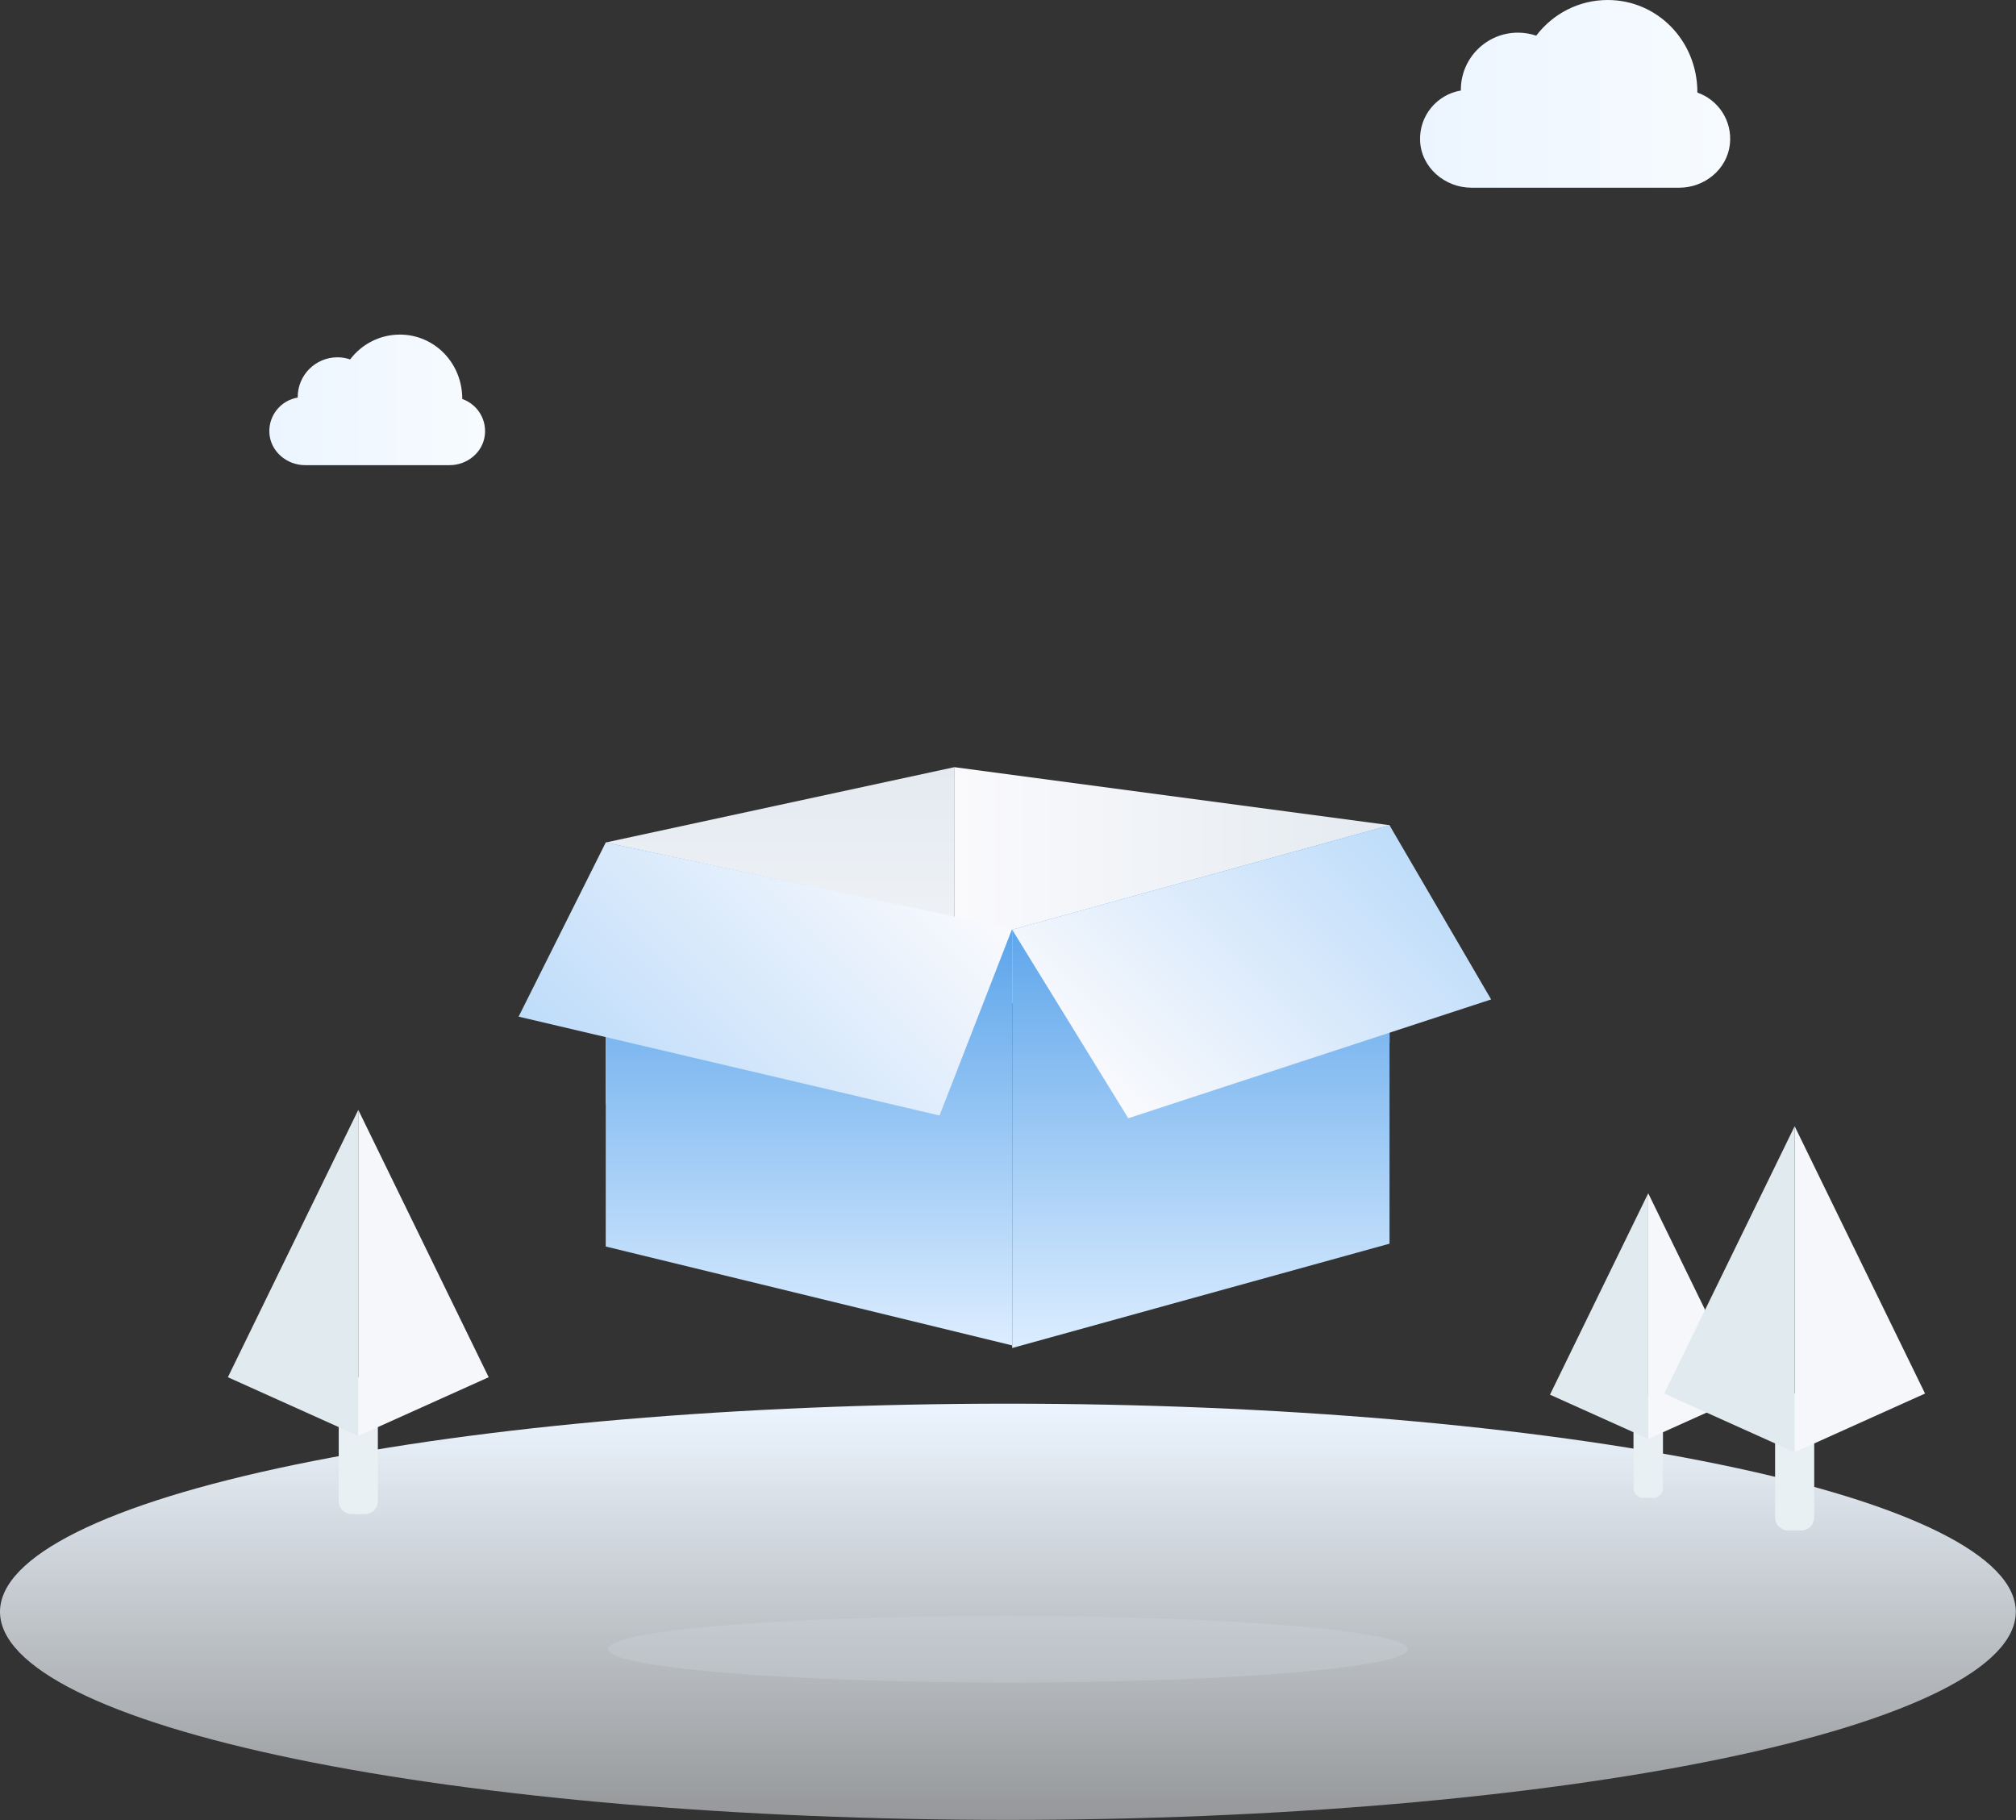 <?xml version="1.0" standalone="no"?><!DOCTYPE svg PUBLIC "-//W3C//DTD SVG 1.1//EN" "http://www.w3.org/Graphics/SVG/1.1/DTD/svg11.dtd"><svg height="1291" node-id="1" sillyvg="true" template-height="1291" template-width="1430" version="1.1" viewBox="0 0 1430 1291" width="1430" xmlns="http://www.w3.org/2000/svg" xmlns:xlink="http://www.w3.org/1999/xlink"><rect x="0" y="0" width="1430" height="1291" fill="#333333" stroke="none"/><defs node-id="50"><linearGradient gradientUnits="userSpaceOnUse" id="_未命名的渐变_10" node-id="5" spreadMethod="pad" x1="714.93" x2="714.93" y1="1290.92" y2="995.69"><stop offset="0" stop-color="#f7fbff" stop-opacity="0.5"></stop><stop offset="1" stop-color="#ecf5ff"></stop></linearGradient><linearGradient gradientUnits="userSpaceOnUse" id="_未命名的渐变_15" node-id="8" spreadMethod="pad" x1="1227.25" x2="1007.27" y1="66.57" y2="66.57"><stop offset="0" stop-color="#f7fbff"></stop><stop offset="1" stop-color="#ecf5ff"></stop></linearGradient><linearGradient gradientUnits="userSpaceOnUse" id="_未命名的渐变_15-2" node-id="11" spreadMethod="pad" x1="344.06" x2="191.03" y1="283.66" y2="283.66"><stop offset="0" stop-color="#f7fbff"></stop><stop offset="1" stop-color="#ecf5ff"></stop></linearGradient><linearGradient gradientUnits="userSpaceOnUse" id="_未命名的渐变_35" node-id="12" spreadMethod="pad" x1="676.78" x2="985.63" y1="641.95" y2="641.95"><stop offset="0" stop-color="#fafafd"></stop><stop offset="1" stop-color="#e4eaf0"></stop></linearGradient><linearGradient gradientUnits="userSpaceOnUse" id="_未命名的渐变_35-2" node-id="15" spreadMethod="pad" x1="553.18" x2="553.18" y1="782.95" y2="544.24"><stop offset="0" stop-color="#fafafd"></stop><stop offset="1" stop-color="#e4eaf0"></stop></linearGradient><linearGradient gradientUnits="userSpaceOnUse" id="_未命名的渐变_14" node-id="16" spreadMethod="pad" x1="851.79" x2="851.79" y1="956.19" y2="585.41"><stop offset="0" stop-color="#dcedff"></stop><stop offset="1" stop-color="#4095e6"></stop></linearGradient><linearGradient gradientUnits="userSpaceOnUse" id="_未命名的渐变_14-2" node-id="19" spreadMethod="pad" x1="573.77" x2="573.77" y1="954.34" y2="597.62"><stop offset="0" stop-color="#dcedff"></stop><stop offset="1" stop-color="#4095e6"></stop></linearGradient><linearGradient gradientUnits="userSpaceOnUse" id="_未命名的渐变_42" node-id="20" spreadMethod="pad" x1="650.81" x2="444.6" y1="591.69" y2="797.89"><stop offset="0" stop-color="#fafafd"></stop><stop offset="1" stop-color="#bedcfa"></stop></linearGradient><linearGradient gradientUnits="userSpaceOnUse" id="_未命名的渐变_42-2" node-id="23" spreadMethod="pad" x1="789.55" x2="986.11" y1="782.46" y2="585.9"><stop offset="0" stop-color="#fafafd"></stop><stop offset="1" stop-color="#bedcfa"></stop></linearGradient></defs><g node-id="162"><path d="M 1429.86 1143.31 C 1429.86 1182.46 1354.54 1220.01 1220.46 1247.69 C 1086.39 1275.38 904.54 1290.93 714.93 1290.93 C 525.32 1290.93 343.47 1275.38 209.40 1247.69 C 75.32 1220.01 0.00 1182.46 0.00 1143.31 C 0.00 1104.16 75.32 1066.61 209.40 1038.93 C 343.47 1011.24 525.32 995.69 714.93 995.69 C 904.54 995.69 1086.39 1011.24 1220.46 1038.93 C 1354.54 1066.61 1429.86 1104.16 1429.86 1143.31 Z" fill="url(#_未命名的渐变_10)" fill-rule="nonzero" group-id="1" node-id="110" stroke="none" target-height="295.24" target-width="1429.86" target-x="0" target-y="995.69"></path><g node-id="163"><path d="M 1162.16 989.30 L 1176.10 989.30 C 1178.02 989.30 1179.58 990.86 1179.58 992.78 L 1179.58 992.78 L 1179.58 1055.50 C 1179.58 1059.35 1176.46 1062.47 1172.61 1062.47 L 1165.64 1062.47 C 1161.79 1062.47 1158.67 1059.35 1158.67 1055.50 L 1158.67 1055.50 L 1158.67 992.78 C 1158.67 990.86 1160.23 989.30 1162.15 989.30 L 1162.15 989.30 Z" fill="#e9f0f4" fill-rule="nonzero" group-id="1,2" node-id="114" stroke="none" target-height="73.17" target-width="20.91" target-x="1158.67" target-y="989.3"></path><path d="M 1169.13 846.43 L 1169.13 1020.66 L 1099.44 989.30 L 1169.13 846.43 Z" fill="#e1eaef" fill-rule="nonzero" group-id="1,2" node-id="116" stroke="none" target-height="174.23" target-width="69.69" target-x="1099.44" target-y="846.43"></path><path d="M 1169.13 846.43 L 1169.13 1020.66 L 1238.82 989.30 L 1169.13 846.43 Z" fill="#f5f7fa" fill-rule="nonzero" group-id="1,2" node-id="118" stroke="none" target-height="174.23" target-width="69.69" target-x="1169.13" target-y="846.43"></path></g><g node-id="164"><path d="M 1263.74 988.50 L 1282.24 988.50 C 1284.79 988.50 1286.87 990.57 1286.87 993.13 L 1286.87 993.13 L 1286.87 1076.38 C 1286.87 1081.49 1282.73 1085.63 1277.62 1085.63 L 1268.37 1085.63 C 1263.26 1085.63 1259.12 1081.49 1259.12 1076.38 L 1259.12 1076.38 L 1259.12 993.13 C 1259.12 990.58 1261.19 988.50 1263.75 988.50 L 1263.75 988.50 Z" fill="#e9f0f4" fill-rule="nonzero" group-id="1,3" node-id="123" stroke="none" target-height="97.13" target-width="27.75" target-x="1259.12" target-y="988.5"></path><path d="M 1272.99 798.87 L 1272.99 1030.13 L 1180.49 988.50 L 1272.99 798.87 Z" fill="#e1eaef" fill-rule="nonzero" group-id="1,3" node-id="125" stroke="none" target-height="231.26" target-width="92.5" target-x="1180.49" target-y="798.87"></path><path d="M 1272.99 798.87 L 1272.99 1030.13 L 1365.49 988.50 L 1272.99 798.87 Z" fill="#f5f7fa" fill-rule="nonzero" group-id="1,3" node-id="127" stroke="none" target-height="231.26" target-width="92.5" target-x="1272.99" target-y="798.87"></path></g><g node-id="165"><path d="M 244.89 976.92 L 263.39 976.92 C 265.94 976.92 268.02 978.99 268.02 981.55 L 268.02 981.55 L 268.02 1064.80 C 268.02 1069.91 263.88 1074.05 258.77 1074.05 L 249.52 1074.05 C 244.41 1074.05 240.27 1069.91 240.27 1064.80 L 240.27 1064.80 L 240.27 981.55 C 240.27 979.00 242.34 976.92 244.90 976.92 L 244.90 976.92 Z" fill="#e9f0f4" fill-rule="nonzero" group-id="1,4" node-id="132" stroke="none" target-height="97.13" target-width="27.75" target-x="240.27" target-y="976.92"></path><path d="M 254.14 787.29 L 254.14 1018.55 L 161.64 976.92 L 254.14 787.29 Z" fill="#e1eaef" fill-rule="nonzero" group-id="1,4" node-id="134" stroke="none" target-height="231.26" target-width="92.5" target-x="161.64" target-y="787.29"></path><path d="M 254.14 787.29 L 254.14 1018.55 L 346.64 976.92 L 254.14 787.29 Z" fill="#f5f7fa" fill-rule="nonzero" group-id="1,4" node-id="136" stroke="none" target-height="231.26" target-width="92.5" target-x="254.14" target-y="787.29"></path></g><path d="M 1204.13 65.71 C 1204.05 65.68 1203.99 65.60 1203.99 65.52 C 1204.02 28.87 1175.53 0.00 1140.41 0.00 C 1119.72 0.00 1101.40 9.91 1089.77 25.19 C 1089.72 25.26 1089.63 25.29 1089.55 25.26 C 1085.52 23.92 1081.22 23.16 1076.74 23.16 C 1054.36 23.16 1036.22 41.30 1036.22 63.68 C 1036.22 63.85 1036.24 64.02 1036.25 64.20 C 1019.35 67.03 1006.57 82.02 1007.31 99.88 C 1008.09 118.79 1024.84 133.15 1043.76 133.15 L 1191.12 133.15 C 1209.06 133.15 1225.09 120.16 1227.05 102.33 C 1228.88 85.56 1218.76 70.91 1204.14 65.71 Z" fill="url(#_未命名的渐变_15)" fill-rule="nonzero" group-id="1" node-id="139" stroke="none" target-height="133.15" target-width="222.31" target-x="1006.57" target-y="0"></path><path d="M 327.98 283.05 C 327.92 283.03 327.89 282.98 327.89 282.92 C 327.91 257.43 308.09 237.34 283.66 237.34 C 269.27 237.34 256.52 244.23 248.43 254.86 C 248.39 254.91 248.33 254.93 248.27 254.91 C 245.47 253.97 242.48 253.45 239.36 253.45 C 223.79 253.45 211.17 266.07 211.17 281.64 C 211.17 281.76 211.19 281.88 211.19 282.00 C 199.43 283.97 190.55 294.39 191.06 306.82 C 191.60 319.97 203.25 329.96 216.42 329.96 L 318.93 329.96 C 331.41 329.96 342.56 320.92 343.92 308.52 C 345.20 296.85 338.15 286.66 327.99 283.05 Z" fill="url(#_未命名的渐变_15-2)" fill-rule="nonzero" group-id="1" node-id="141" stroke="none" target-height="92.62" target-width="154.65" target-x="190.55" target-y="237.34"></path><path d="M 431.32 1169.86 C 431.32 1182.86 557.98 1193.49 714.93 1193.49 C 871.88 1193.49 998.54 1182.85 998.54 1169.86 C 998.54 1156.87 871.86 1146.21 714.93 1146.21 C 557.98 1146.12 431.32 1156.25 431.32 1169.84" fill="#ced6dd" fill-opacity="0.3" fill-rule="nonzero" group-id="1,5" node-id="145" stroke="none" target-height="47.37" target-width="567.22" target-x="431.32" target-y="1146.12"></path><path d="M 985.63 585.33 L 676.79 544.16 L 676.79 707.34 L 985.63 739.76 L 985.63 585.34 Z" fill="url(#_未命名的渐变_35)" fill-rule="nonzero" group-id="1,6" node-id="150" stroke="none" target-height="195.6" target-width="308.84" target-x="676.79" target-y="544.16"></path><path d="M 429.66 597.62 L 676.70 544.24 L 676.70 729.56 L 429.66 782.94 L 429.66 597.62 Z" fill="url(#_未命名的渐变_35-2)" fill-rule="nonzero" group-id="1,6" node-id="152" stroke="none" target-height="238.7" target-width="247.04" target-x="429.66" target-y="544.24"></path><path d="M 717.96 659.43 L 985.63 585.42 L 985.63 882.19 L 717.96 956.20 L 717.96 659.43 Z" fill="url(#_未命名的渐变_14)" fill-rule="nonzero" group-id="1,6" node-id="154" stroke="none" target-height="370.78" target-width="267.67" target-x="717.96" target-y="585.42"></path><path d="M 429.66 597.62 L 717.88 659.42 L 717.88 954.34 L 429.66 884.20 L 429.66 597.62 Z" fill="url(#_未命名的渐变_14-2)" fill-rule="nonzero" group-id="1,6" node-id="156" stroke="none" target-height="356.72" target-width="288.22" target-x="429.66" target-y="597.62"></path><path d="M 717.96 658.84 L 429.66 597.63 L 367.86 721.15 L 666.43 791.29 L 717.96 658.84 L 717.96 658.84 Z" fill="url(#_未命名的渐变_42)" fill-rule="nonzero" group-id="1,6" node-id="158" stroke="none" target-height="193.66" target-width="350.1" target-x="367.86" target-y="597.63"></path><path d="M 717.96 659.43 L 985.63 585.42 L 1057.70 708.94 L 800.30 793.22 C 800.30 793.22 717.95 659.43 717.95 659.43 Z" fill="url(#_未命名的渐变_42-2)" fill-rule="nonzero" group-id="1,6" node-id="160" stroke="none" target-height="207.8" target-width="339.75" target-x="717.95" target-y="585.42"></path></g></svg>